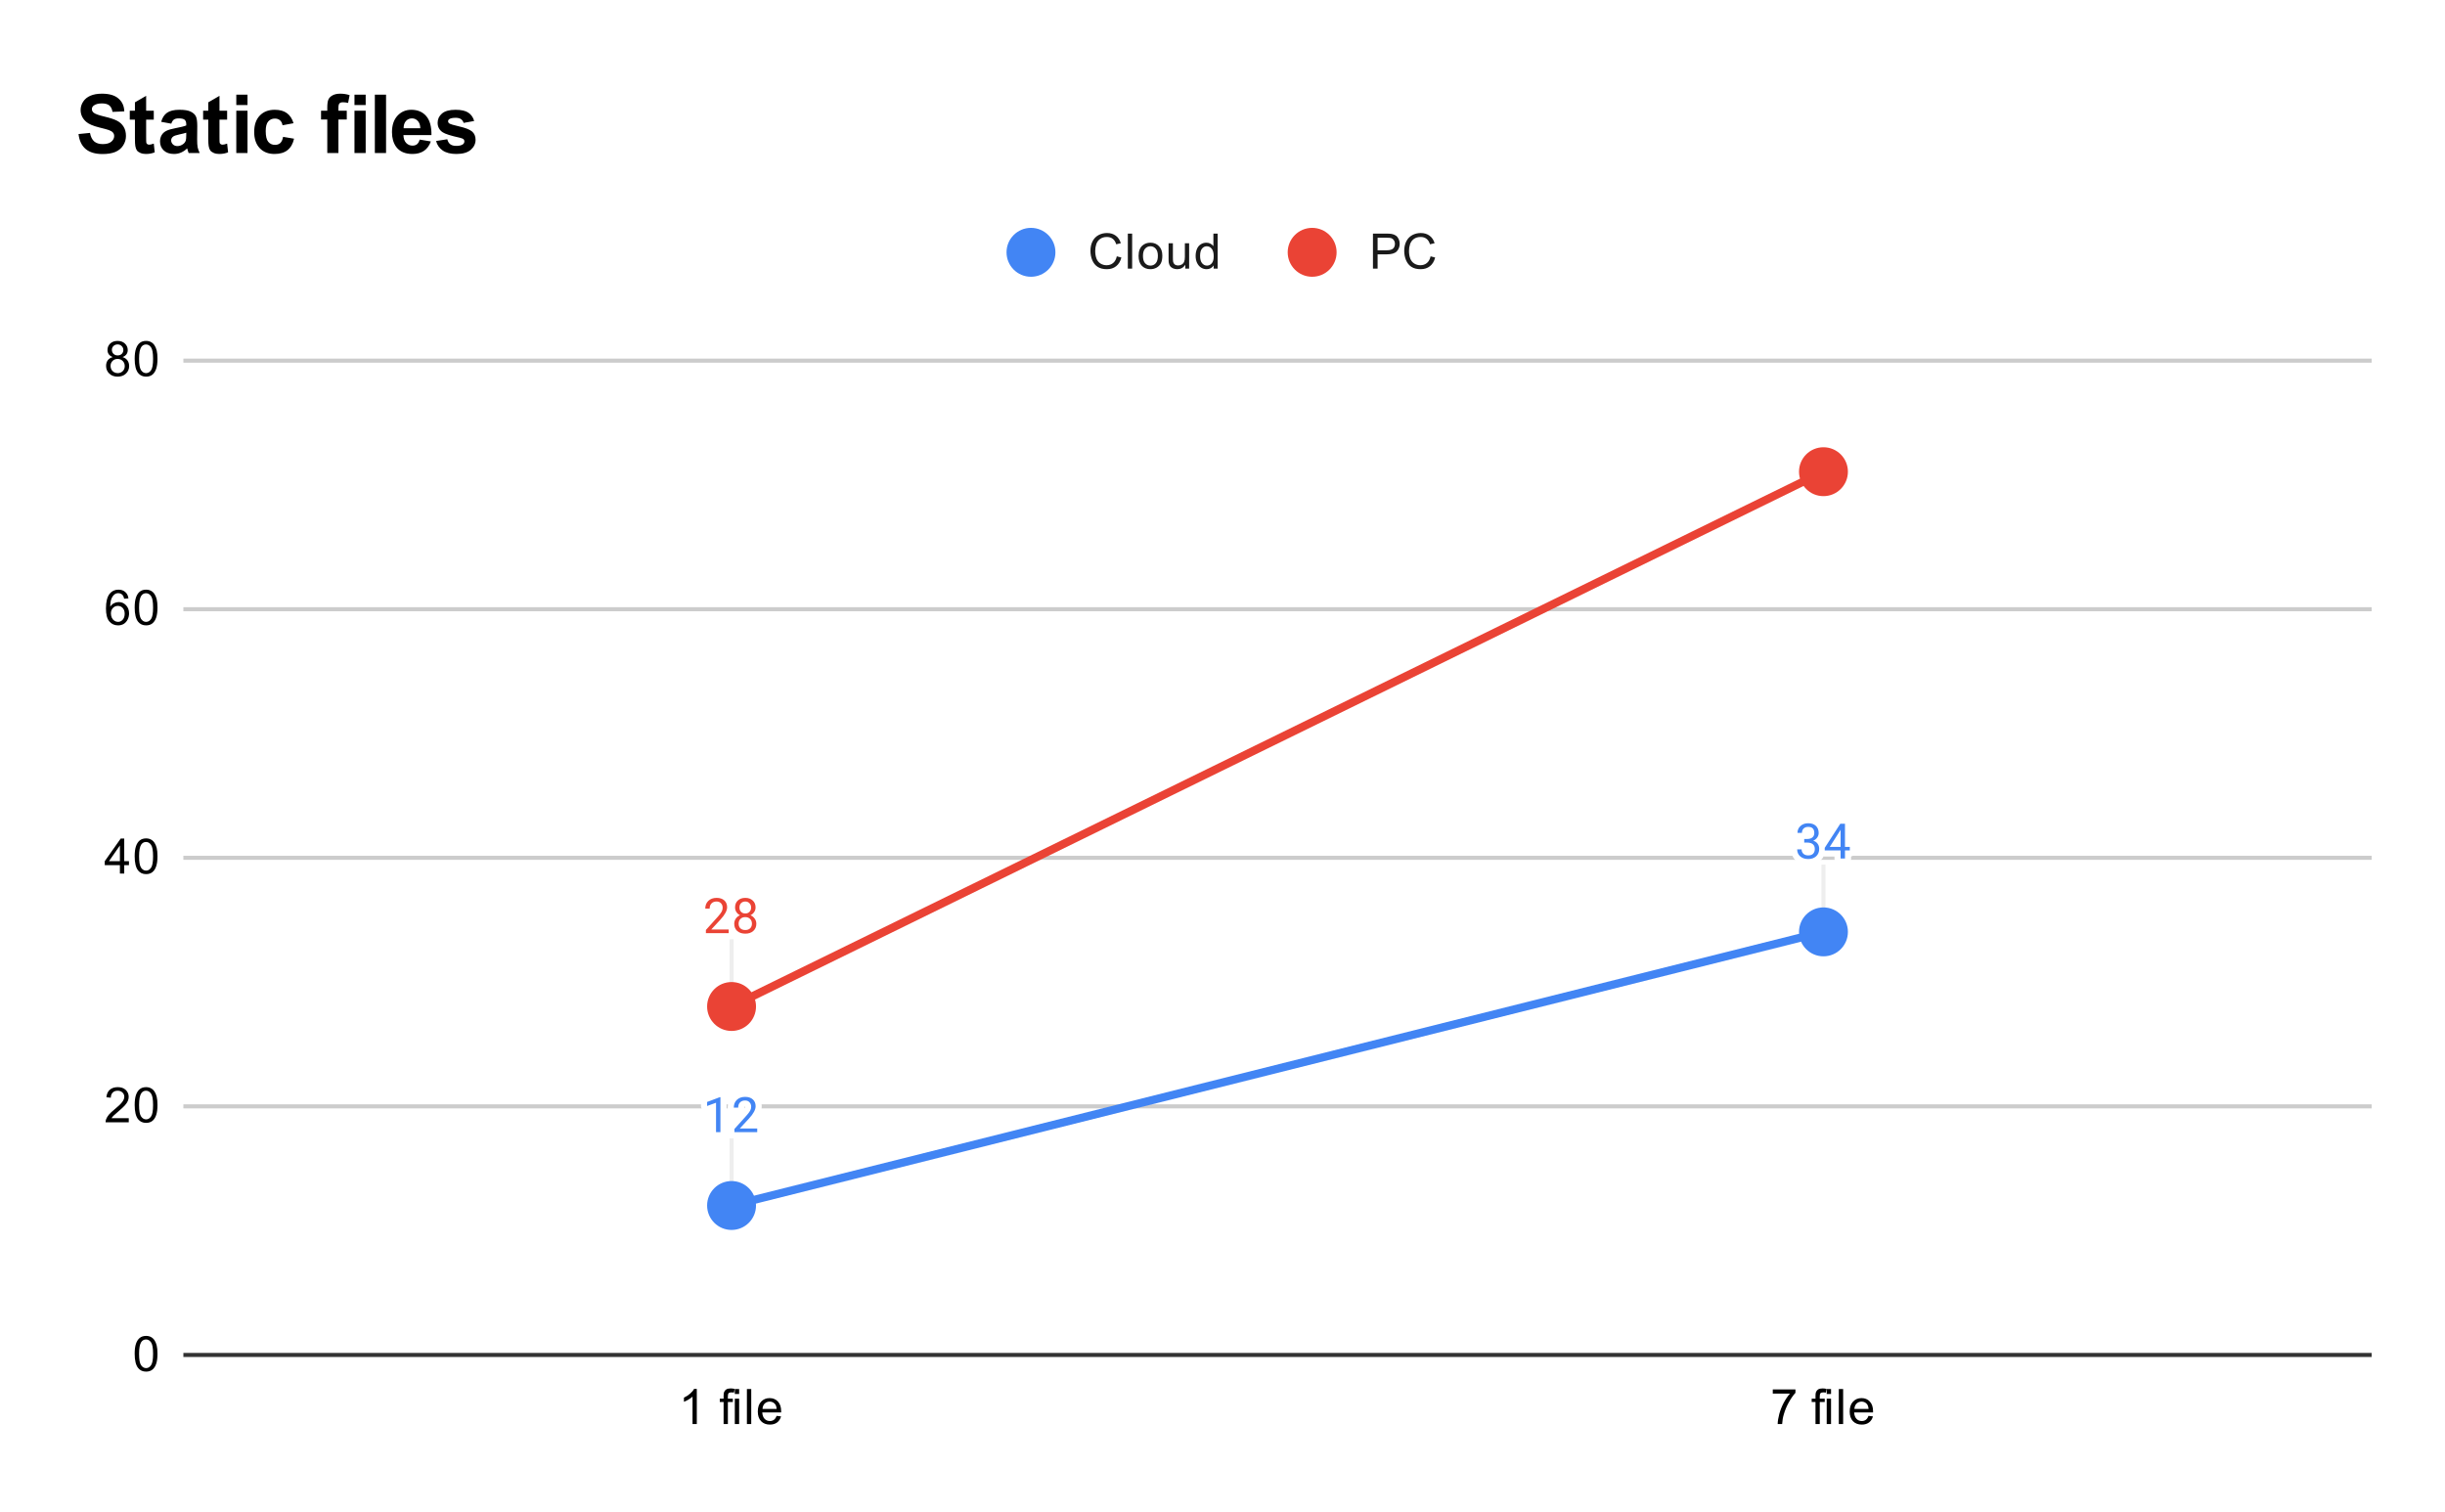 <svg version="1.1" viewBox="0.0 0.0 600.0 371.0" fill="none" stroke="none" stroke-linecap="square" stroke-miterlimit="10" width="600" height="371" xmlns:xlink="http://www.w3.org/1999/xlink" xmlns="http://www.w3.org/2000/svg"><path fill="#ffffff" d="M0 0L600.0 0L600.0 371.0L0 371.0L0 0Z" fill-rule="nonzero"/><path stroke="#333333" stroke-width="1.0" stroke-linecap="butt" d="M45.5 332.5L581.5 332.5" fill-rule="nonzero"/><path stroke="#cccccc" stroke-width="1.0" stroke-linecap="butt" d="M45.5 271.5L581.5 271.5" fill-rule="nonzero"/><path stroke="#cccccc" stroke-width="1.0" stroke-linecap="butt" d="M45.5 210.5L581.5 210.5" fill-rule="nonzero"/><path stroke="#cccccc" stroke-width="1.0" stroke-linecap="butt" d="M45.5 149.5L581.5 149.5" fill-rule="nonzero"/><path stroke="#cccccc" stroke-width="1.0" stroke-linecap="butt" d="M45.5 88.5L581.5 88.5" fill-rule="nonzero"/><path stroke="#eeeeee" stroke-width="1.0" stroke-linecap="butt" d="M179.525 279.825L179.525 295.825" fill-rule="nonzero"/><path stroke="#eeeeee" stroke-width="1.0" stroke-linecap="butt" d="M447.475 212.679L447.475 228.679" fill-rule="nonzero"/><path stroke="#eeeeee" stroke-width="1.0" stroke-linecap="butt" d="M179.525 230.992L179.525 246.992" fill-rule="nonzero"/><clipPath id="id_0"><path d="M45.55 88.283L581.45 88.283L581.45 332.45L45.55 332.45L45.55 88.283Z" clip-rule="nonzero"/></clipPath><path stroke="#4285f4" stroke-width="2.0" stroke-linecap="butt" clip-path="url(#id_0)" d="M179.525 295.825L447.475 228.679" fill-rule="nonzero"/><path stroke="#ea4335" stroke-width="2.0" stroke-linecap="butt" clip-path="url(#id_0)" d="M179.525 246.992L447.475 115.752" fill-rule="nonzero"/><path fill="#4285f4" clip-path="url(#id_0)" d="M185.525 295.825C185.525 299.139 182.839 301.825 179.525 301.825C176.211 301.825 173.525 299.139 173.525 295.825C173.525 292.511 176.211 289.825 179.525 289.825C182.839 289.825 185.525 292.511 185.525 295.825Z" fill-rule="nonzero"/><path fill="#4285f4" clip-path="url(#id_0)" d="M453.475 228.679C453.475 231.993 450.789 234.679 447.475 234.679C444.161 234.679 441.475 231.993 441.475 228.679C441.475 225.365 444.161 222.679 447.475 222.679C450.789 222.679 453.475 225.365 453.475 228.679Z" fill-rule="nonzero"/><path fill="#ea4335" clip-path="url(#id_0)" d="M185.525 246.992C185.525 250.305 182.839 252.992 179.525 252.992C176.211 252.992 173.525 250.305 173.525 246.992C173.525 243.678 176.211 240.992 179.525 240.992C182.839 240.992 185.525 243.678 185.525 246.992Z" fill-rule="nonzero"/><path fill="#ea4335" clip-path="url(#id_0)" d="M453.475 115.752C453.475 119.066 450.789 121.752 447.475 121.752C444.161 121.752 441.475 119.066 441.475 115.752C441.475 112.438 444.161 109.752 447.475 109.752C450.789 109.752 453.475 112.438 453.475 115.752Z" fill-rule="nonzero"/><path stroke="#ffffff" stroke-width="3.0" stroke-linejoin="round" stroke-linecap="round" d="M176.791 277.825L175.713 277.825L175.713 270.606L173.525 271.403L173.525 270.419L176.634 269.247L176.791 269.247L176.791 277.825ZM185.822 277.825L180.228 277.825L180.228 277.044L183.181 273.762Q183.838 273.012 184.088 272.559Q184.338 272.091 184.338 271.591Q184.338 270.919 183.931 270.497Q183.541 270.059 182.853 270.059Q182.056 270.059 181.603 270.528Q181.15 270.981 181.15 271.809L180.072 271.809Q180.072 270.622 180.822 269.903Q181.588 269.169 182.853 269.169Q184.056 269.169 184.744 269.794Q185.431 270.419 185.431 271.466Q185.431 272.716 183.822 274.466L181.541 276.934L185.822 276.934L185.822 277.825Z" fill-rule="nonzero"/><path fill="#4285f4" d="M176.791 277.825L175.713 277.825L175.713 270.606L173.525 271.403L173.525 270.419L176.634 269.247L176.791 269.247L176.791 277.825ZM185.822 277.825L180.228 277.825L180.228 277.044L183.181 273.762Q183.838 273.012 184.088 272.559Q184.338 272.091 184.338 271.591Q184.338 270.919 183.931 270.497Q183.541 270.059 182.853 270.059Q182.056 270.059 181.603 270.528Q181.15 270.981 181.15 271.809L180.072 271.809Q180.072 270.622 180.822 269.903Q181.588 269.169 182.853 269.169Q184.056 269.169 184.744 269.794Q185.431 270.419 185.431 271.466Q185.431 272.716 183.822 274.466L181.541 276.934L185.822 276.934L185.822 277.825Z" fill-rule="nonzero"/><path stroke="#ffffff" stroke-width="3.0" stroke-linejoin="round" stroke-linecap="round" d="M442.756 205.882L443.569 205.882Q444.35 205.867 444.788 205.476Q445.225 205.085 445.225 204.414Q445.225 202.914 443.725 202.914Q443.022 202.914 442.6 203.32Q442.194 203.726 442.194 204.382L441.1 204.382Q441.1 203.367 441.834 202.695Q442.584 202.023 443.725 202.023Q444.928 202.023 445.616 202.664Q446.303 203.304 446.303 204.445Q446.303 205.007 445.944 205.523Q445.584 206.039 444.959 206.304Q445.663 206.523 446.038 207.039Q446.428 207.554 446.428 208.304Q446.428 209.445 445.678 210.132Q444.928 210.804 443.725 210.804Q442.538 210.804 441.772 210.148Q441.022 209.492 441.022 208.429L442.116 208.429Q442.116 209.101 442.553 209.507Q442.991 209.914 443.741 209.914Q444.522 209.914 444.928 209.507Q445.35 209.085 445.35 208.32Q445.35 207.585 444.897 207.195Q444.444 206.789 443.569 206.773L442.756 206.773L442.756 205.882ZM452.756 207.82L453.944 207.82L453.944 208.695L452.756 208.695L452.756 210.679L451.678 210.679L451.678 208.695L447.788 208.695L447.788 208.054L451.6 202.148L452.756 202.148L452.756 207.82ZM449.022 207.82L451.678 207.82L451.678 203.632L451.538 203.867L449.022 207.82Z" fill-rule="nonzero"/><path fill="#4285f4" d="M442.756 205.882L443.569 205.882Q444.35 205.867 444.788 205.476Q445.225 205.085 445.225 204.414Q445.225 202.914 443.725 202.914Q443.022 202.914 442.6 203.32Q442.194 203.726 442.194 204.382L441.1 204.382Q441.1 203.367 441.834 202.695Q442.584 202.023 443.725 202.023Q444.928 202.023 445.616 202.664Q446.303 203.304 446.303 204.445Q446.303 205.007 445.944 205.523Q445.584 206.039 444.959 206.304Q445.663 206.523 446.038 207.039Q446.428 207.554 446.428 208.304Q446.428 209.445 445.678 210.132Q444.928 210.804 443.725 210.804Q442.538 210.804 441.772 210.148Q441.022 209.492 441.022 208.429L442.116 208.429Q442.116 209.101 442.553 209.507Q442.991 209.914 443.741 209.914Q444.522 209.914 444.928 209.507Q445.35 209.085 445.35 208.32Q445.35 207.585 444.897 207.195Q444.444 206.789 443.569 206.773L442.756 206.773L442.756 205.882ZM452.756 207.82L453.944 207.82L453.944 208.695L452.756 208.695L452.756 210.679L451.678 210.679L451.678 208.695L447.788 208.695L447.788 208.054L451.6 202.148L452.756 202.148L452.756 207.82ZM449.022 207.82L451.678 207.82L451.678 203.632L451.538 203.867L449.022 207.82Z" fill-rule="nonzero"/><path stroke="#ffffff" stroke-width="3.0" stroke-linejoin="round" stroke-linecap="round" d="M178.822 228.992L173.228 228.992L173.228 228.21L176.181 224.929Q176.838 224.179 177.088 223.726Q177.338 223.257 177.338 222.757Q177.338 222.085 176.931 221.664Q176.541 221.226 175.853 221.226Q175.056 221.226 174.603 221.695Q174.15 222.148 174.15 222.976L173.072 222.976Q173.072 221.789 173.822 221.07Q174.588 220.335 175.853 220.335Q177.056 220.335 177.744 220.96Q178.431 221.585 178.431 222.632Q178.431 223.882 176.822 225.632L174.541 228.101L178.822 228.101L178.822 228.992ZM185.416 222.679Q185.416 223.32 185.072 223.82Q184.728 224.32 184.166 224.601Q184.822 224.882 185.213 225.445Q185.603 225.992 185.603 226.695Q185.603 227.789 184.853 228.46Q184.119 229.117 182.9 229.117Q181.666 229.117 180.916 228.46Q180.181 227.789 180.181 226.695Q180.181 225.992 180.556 225.445Q180.931 224.882 181.603 224.601Q181.041 224.32 180.713 223.82Q180.384 223.32 180.384 222.679Q180.384 221.601 181.072 220.976Q181.759 220.335 182.9 220.335Q184.025 220.335 184.713 220.976Q185.416 221.601 185.416 222.679ZM184.525 226.664Q184.525 225.945 184.072 225.507Q183.619 225.054 182.884 225.054Q182.15 225.054 181.697 225.507Q181.259 225.945 181.259 226.679Q181.259 227.398 181.697 227.82Q182.134 228.226 182.9 228.226Q183.65 228.226 184.088 227.804Q184.525 227.382 184.525 226.664ZM182.9 221.226Q182.259 221.226 181.853 221.632Q181.463 222.023 181.463 222.71Q181.463 223.351 181.853 223.757Q182.244 224.164 182.884 224.164Q183.541 224.164 183.931 223.757Q184.322 223.351 184.322 222.71Q184.322 222.054 183.916 221.648Q183.509 221.226 182.9 221.226Z" fill-rule="nonzero"/><path fill="#ea4335" d="M178.822 228.992L173.228 228.992L173.228 228.21L176.181 224.929Q176.838 224.179 177.088 223.726Q177.338 223.257 177.338 222.757Q177.338 222.085 176.931 221.664Q176.541 221.226 175.853 221.226Q175.056 221.226 174.603 221.695Q174.15 222.148 174.15 222.976L173.072 222.976Q173.072 221.789 173.822 221.07Q174.588 220.335 175.853 220.335Q177.056 220.335 177.744 220.96Q178.431 221.585 178.431 222.632Q178.431 223.882 176.822 225.632L174.541 228.101L178.822 228.101L178.822 228.992ZM185.416 222.679Q185.416 223.32 185.072 223.82Q184.728 224.32 184.166 224.601Q184.822 224.882 185.213 225.445Q185.603 225.992 185.603 226.695Q185.603 227.789 184.853 228.46Q184.119 229.117 182.9 229.117Q181.666 229.117 180.916 228.46Q180.181 227.789 180.181 226.695Q180.181 225.992 180.556 225.445Q180.931 224.882 181.603 224.601Q181.041 224.32 180.713 223.82Q180.384 223.32 180.384 222.679Q180.384 221.601 181.072 220.976Q181.759 220.335 182.9 220.335Q184.025 220.335 184.713 220.976Q185.416 221.601 185.416 222.679ZM184.525 226.664Q184.525 225.945 184.072 225.507Q183.619 225.054 182.884 225.054Q182.15 225.054 181.697 225.507Q181.259 225.945 181.259 226.679Q181.259 227.398 181.697 227.82Q182.134 228.226 182.9 228.226Q183.65 228.226 184.088 227.804Q184.525 227.382 184.525 226.664ZM182.9 221.226Q182.259 221.226 181.853 221.632Q181.463 222.023 181.463 222.71Q181.463 223.351 181.853 223.757Q182.244 224.164 182.884 224.164Q183.541 224.164 183.931 223.757Q184.322 223.351 184.322 222.71Q184.322 222.054 183.916 221.648Q183.509 221.226 182.9 221.226Z" fill-rule="nonzero"/><path fill="#000000" d="M33.05 332.216Q33.05 330.684 33.362 329.762Q33.675 328.825 34.284 328.325Q34.909 327.825 35.847 327.825Q36.534 327.825 37.05 328.106Q37.581 328.387 37.925 328.919Q38.269 329.434 38.456 330.184Q38.644 330.934 38.644 332.216Q38.644 333.731 38.331 334.653Q38.034 335.575 37.409 336.091Q36.8 336.591 35.847 336.591Q34.612 336.591 33.894 335.7Q33.05 334.637 33.05 332.216ZM34.128 332.216Q34.128 334.325 34.628 335.028Q35.128 335.731 35.847 335.731Q36.581 335.731 37.066 335.028Q37.566 334.325 37.566 332.216Q37.566 330.091 37.066 329.403Q36.581 328.7 35.831 328.7Q35.112 328.7 34.675 329.309Q34.128 330.091 34.128 332.216Z" fill-rule="nonzero"/><path fill="#000000" d="M31.597 274.393L31.597 275.408L25.909 275.408Q25.909 275.033 26.034 274.674Q26.253 274.096 26.722 273.533Q27.206 272.971 28.113 272.236Q29.519 271.08 30.003 270.408Q30.503 269.736 30.503 269.143Q30.503 268.518 30.05 268.096Q29.597 267.658 28.878 267.658Q28.113 267.658 27.659 268.111Q27.206 268.565 27.191 269.377L26.113 269.268Q26.222 268.049 26.941 267.424Q27.675 266.783 28.909 266.783Q30.144 266.783 30.863 267.471Q31.581 268.158 31.581 269.174Q31.581 269.69 31.363 270.19Q31.159 270.674 30.659 271.236Q30.175 271.783 29.05 272.736Q28.097 273.533 27.816 273.83Q27.55 274.111 27.378 274.393L31.597 274.393ZM33.05 271.174Q33.05 269.643 33.362 268.721Q33.675 267.783 34.284 267.283Q34.909 266.783 35.847 266.783Q36.534 266.783 37.05 267.065Q37.581 267.346 37.925 267.877Q38.269 268.393 38.456 269.143Q38.644 269.893 38.644 271.174Q38.644 272.69 38.331 273.611Q38.034 274.533 37.409 275.049Q36.8 275.549 35.847 275.549Q34.612 275.549 33.894 274.658Q33.05 273.596 33.05 271.174ZM34.128 271.174Q34.128 273.283 34.628 273.986Q35.128 274.69 35.847 274.69Q36.581 274.69 37.066 273.986Q37.566 273.283 37.566 271.174Q37.566 269.049 37.066 268.361Q36.581 267.658 35.831 267.658Q35.112 267.658 34.675 268.268Q34.128 269.049 34.128 271.174Z" fill-rule="nonzero"/><path fill="#000000" d="M29.425 214.367L29.425 212.304L25.706 212.304L25.706 211.335L29.628 205.773L30.488 205.773L30.488 211.335L31.644 211.335L31.644 212.304L30.488 212.304L30.488 214.367L29.425 214.367ZM29.425 211.335L29.425 207.476L26.738 211.335L29.425 211.335ZM33.05 210.132Q33.05 208.601 33.362 207.679Q33.675 206.742 34.284 206.242Q34.909 205.742 35.847 205.742Q36.534 205.742 37.05 206.023Q37.581 206.304 37.925 206.835Q38.269 207.351 38.456 208.101Q38.644 208.851 38.644 210.132Q38.644 211.648 38.331 212.57Q38.034 213.492 37.409 214.007Q36.8 214.507 35.847 214.507Q34.612 214.507 33.894 213.617Q33.05 212.554 33.05 210.132ZM34.128 210.132Q34.128 212.242 34.628 212.945Q35.128 213.648 35.847 213.648Q36.581 213.648 37.066 212.945Q37.566 212.242 37.566 210.132Q37.566 208.007 37.066 207.32Q36.581 206.617 35.831 206.617Q35.112 206.617 34.675 207.226Q34.128 208.007 34.128 210.132Z" fill-rule="nonzero"/><path fill="#000000" d="M31.519 146.841L30.472 146.919Q30.331 146.294 30.081 146.012Q29.644 145.559 29.019 145.559Q28.519 145.559 28.128 145.841Q27.644 146.216 27.347 146.919Q27.066 147.606 27.05 148.887Q27.425 148.309 27.972 148.028Q28.534 147.747 29.144 147.747Q30.191 147.747 30.925 148.528Q31.675 149.309 31.675 150.528Q31.675 151.341 31.316 152.044Q30.972 152.731 30.363 153.106Q29.753 153.466 28.988 153.466Q27.659 153.466 26.831 152.497Q26.003 151.528 26.003 149.309Q26.003 146.809 26.925 145.684Q27.722 144.7 29.081 144.7Q30.097 144.7 30.738 145.278Q31.394 145.841 31.519 146.841ZM27.222 150.544Q27.222 151.091 27.441 151.591Q27.675 152.075 28.081 152.341Q28.503 152.606 28.972 152.606Q29.628 152.606 30.113 152.075Q30.597 151.528 30.597 150.606Q30.597 149.716 30.113 149.2Q29.644 148.684 28.925 148.684Q28.206 148.684 27.706 149.2Q27.222 149.716 27.222 150.544ZM33.05 149.091Q33.05 147.559 33.362 146.637Q33.675 145.7 34.284 145.2Q34.909 144.7 35.847 144.7Q36.534 144.7 37.05 144.981Q37.581 145.262 37.925 145.794Q38.269 146.309 38.456 147.059Q38.644 147.809 38.644 149.091Q38.644 150.606 38.331 151.528Q38.034 152.45 37.409 152.966Q36.8 153.466 35.847 153.466Q34.612 153.466 33.894 152.575Q33.05 151.512 33.05 149.091ZM34.128 149.091Q34.128 151.2 34.628 151.903Q35.128 152.606 35.847 152.606Q36.581 152.606 37.066 151.903Q37.566 151.2 37.566 149.091Q37.566 146.966 37.066 146.278Q36.581 145.575 35.831 145.575Q35.112 145.575 34.675 146.184Q34.128 146.966 34.128 149.091Z" fill-rule="nonzero"/><path fill="#000000" d="M27.675 87.627Q27.019 87.377 26.691 86.94Q26.378 86.486 26.378 85.877Q26.378 84.94 27.05 84.299Q27.738 83.658 28.847 83.658Q29.972 83.658 30.659 84.315Q31.347 84.971 31.347 85.908Q31.347 86.502 31.034 86.94Q30.722 87.377 30.081 87.627Q30.878 87.877 31.284 88.455Q31.691 89.033 31.691 89.83Q31.691 90.924 30.909 91.674Q30.144 92.424 28.863 92.424Q27.597 92.424 26.816 91.674Q26.034 90.924 26.034 89.799Q26.034 88.955 26.456 88.393Q26.894 87.83 27.675 87.627ZM27.456 85.83Q27.456 86.44 27.847 86.83Q28.253 87.221 28.878 87.221Q29.488 87.221 29.878 86.846Q30.269 86.455 30.269 85.893Q30.269 85.315 29.863 84.924Q29.456 84.518 28.863 84.518Q28.253 84.518 27.847 84.908Q27.456 85.299 27.456 85.83ZM27.128 89.799Q27.128 90.252 27.331 90.674Q27.55 91.096 27.972 91.33Q28.394 91.565 28.878 91.565Q29.628 91.565 30.113 91.08Q30.613 90.596 30.613 89.846Q30.613 89.08 30.113 88.58Q29.613 88.08 28.847 88.08Q28.097 88.08 27.613 88.58Q27.128 89.065 27.128 89.799ZM33.05 88.049Q33.05 86.518 33.362 85.596Q33.675 84.658 34.284 84.158Q34.909 83.658 35.847 83.658Q36.534 83.658 37.05 83.94Q37.581 84.221 37.925 84.752Q38.269 85.268 38.456 86.018Q38.644 86.768 38.644 88.049Q38.644 89.565 38.331 90.486Q38.034 91.408 37.409 91.924Q36.8 92.424 35.847 92.424Q34.612 92.424 33.894 91.533Q33.05 90.471 33.05 88.049ZM34.128 88.049Q34.128 90.158 34.628 90.861Q35.128 91.565 35.847 91.565Q36.581 91.565 37.066 90.861Q37.566 90.158 37.566 88.049Q37.566 85.924 37.066 85.236Q36.581 84.533 35.831 84.533Q35.112 84.533 34.675 85.143Q34.128 85.924 34.128 88.049Z" fill-rule="nonzero"/><path fill="#000000" d="M170.994 349.45L169.947 349.45L169.947 342.731Q169.556 343.091 168.931 343.466Q168.322 343.825 167.838 343.997L167.838 342.981Q168.713 342.559 169.369 341.981Q170.041 341.387 170.322 340.825L170.994 340.825L170.994 349.45ZM177.572 349.45L177.572 344.044L176.634 344.044L176.634 343.231L177.572 343.231L177.572 342.559Q177.572 341.934 177.681 341.637Q177.838 341.216 178.213 340.966Q178.603 340.716 179.291 340.716Q179.744 340.716 180.275 340.825L180.119 341.731Q179.791 341.684 179.494 341.684Q179.009 341.684 178.806 341.887Q178.619 342.091 178.619 342.653L178.619 343.231L179.838 343.231L179.838 344.044L178.619 344.044L178.619 349.45L177.572 349.45ZM180.322 342.075L180.322 340.856L181.384 340.856L181.384 342.075L180.322 342.075ZM180.322 349.45L180.322 343.231L181.384 343.231L181.384 349.45L180.322 349.45ZM183.291 349.45L183.291 340.856L184.353 340.856L184.353 349.45L183.291 349.45ZM190.572 347.45L191.666 347.575Q191.416 348.528 190.713 349.059Q190.009 349.591 188.931 349.591Q187.572 349.591 186.759 348.747Q185.963 347.903 185.963 346.387Q185.963 344.825 186.775 343.966Q187.588 343.091 188.869 343.091Q190.119 343.091 190.9 343.934Q191.697 344.778 191.697 346.325Q191.697 346.419 191.697 346.606L187.056 346.606Q187.119 347.637 187.634 348.184Q188.15 348.716 188.931 348.716Q189.509 348.716 189.916 348.419Q190.338 348.106 190.572 347.45ZM187.119 345.747L190.588 345.747Q190.525 344.95 190.197 344.559Q189.681 343.95 188.884 343.95Q188.15 343.95 187.65 344.434Q187.166 344.919 187.119 345.747Z" fill-rule="nonzero"/><path fill="#000000" d="M435.038 341.981L435.038 340.966L440.6 340.966L440.6 341.794Q439.788 342.669 438.975 344.122Q438.178 345.559 437.741 347.091Q437.413 348.169 437.334 349.45L436.241 349.45Q436.256 348.434 436.631 346.997Q437.022 345.559 437.725 344.231Q438.444 342.903 439.256 341.981L435.038 341.981ZM445.522 349.45L445.522 344.044L444.584 344.044L444.584 343.231L445.522 343.231L445.522 342.559Q445.522 341.934 445.631 341.637Q445.788 341.216 446.163 340.966Q446.553 340.716 447.241 340.716Q447.694 340.716 448.225 340.825L448.069 341.731Q447.741 341.684 447.444 341.684Q446.959 341.684 446.756 341.887Q446.569 342.091 446.569 342.653L446.569 343.231L447.788 343.231L447.788 344.044L446.569 344.044L446.569 349.45L445.522 349.45ZM448.272 342.075L448.272 340.856L449.334 340.856L449.334 342.075L448.272 342.075ZM448.272 349.45L448.272 343.231L449.334 343.231L449.334 349.45L448.272 349.45ZM451.241 349.45L451.241 340.856L452.303 340.856L452.303 349.45L451.241 349.45ZM458.522 347.45L459.616 347.575Q459.366 348.528 458.663 349.059Q457.959 349.591 456.881 349.591Q455.522 349.591 454.709 348.747Q453.913 347.903 453.913 346.387Q453.913 344.825 454.725 343.966Q455.538 343.091 456.819 343.091Q458.069 343.091 458.85 343.934Q459.647 344.778 459.647 346.325Q459.647 346.419 459.647 346.606L455.006 346.606Q455.069 347.637 455.584 348.184Q456.1 348.716 456.881 348.716Q457.459 348.716 457.866 348.419Q458.288 348.106 458.522 347.45ZM455.069 345.747L458.538 345.747Q458.475 344.95 458.147 344.559Q457.631 343.95 456.834 343.95Q456.1 343.95 455.6 344.434Q455.116 344.919 455.069 345.747Z" fill-rule="nonzero"/><path fill="#4285f4" d="M259.0 61.917C259.0 65.23 256.314 67.917 253.0 67.917C249.686 67.917 247.0 65.23 247.0 61.917C247.0 58.603 249.686 55.917 253.0 55.917C256.314 55.917 259.0 58.603 259.0 61.917Z" fill-rule="nonzero"/><path fill="#1a1a1a" d="M274.062 62.901L275.188 63.198Q274.828 64.589 273.906 65.323Q272.984 66.057 271.641 66.057Q270.25 66.057 269.375 65.495Q268.5 64.932 268.047 63.87Q267.594 62.792 267.594 61.557Q267.594 60.214 268.109 59.214Q268.625 58.214 269.562 57.698Q270.516 57.182 271.656 57.182Q272.938 57.182 273.812 57.839Q274.703 58.495 275.047 59.682L273.922 59.948Q273.625 59.01 273.047 58.589Q272.484 58.151 271.625 58.151Q270.641 58.151 269.969 58.635Q269.312 59.104 269.031 59.901Q268.766 60.698 268.766 61.557Q268.766 62.651 269.078 63.464Q269.406 64.276 270.078 64.682Q270.75 65.089 271.547 65.089Q272.5 65.089 273.156 64.542Q273.828 63.995 274.062 62.901ZM276.766 65.917L276.766 57.323L277.828 57.323L277.828 65.917L276.766 65.917ZM279.406 62.807Q279.406 61.073 280.359 60.245Q281.156 59.557 282.312 59.557Q283.594 59.557 284.406 60.401Q285.234 61.229 285.234 62.714Q285.234 63.917 284.875 64.604Q284.516 65.292 283.812 65.682Q283.125 66.057 282.312 66.057Q281.016 66.057 280.203 65.229Q279.406 64.385 279.406 62.807ZM280.484 62.807Q280.484 63.995 281.0 64.589Q281.531 65.182 282.312 65.182Q283.109 65.182 283.625 64.589Q284.141 63.995 284.141 62.776Q284.141 61.62 283.609 61.026Q283.094 60.432 282.312 60.432Q281.531 60.432 281.0 61.026Q280.484 61.604 280.484 62.807ZM290.875 65.917L290.875 64.995Q290.141 66.057 288.891 66.057Q288.344 66.057 287.859 65.854Q287.391 65.635 287.156 65.323Q286.922 64.995 286.828 64.526Q286.766 64.229 286.766 63.542L286.766 59.698L287.828 59.698L287.828 63.151Q287.828 63.964 287.891 64.26Q287.984 64.667 288.297 64.917Q288.625 65.151 289.109 65.151Q289.578 65.151 289.984 64.917Q290.406 64.667 290.578 64.245Q290.766 63.823 290.766 63.026L290.766 59.698L291.812 59.698L291.812 65.917L290.875 65.917ZM297.828 65.917L297.828 65.135Q297.234 66.057 296.094 66.057Q295.344 66.057 294.719 65.651Q294.094 65.229 293.75 64.495Q293.406 63.76 293.406 62.807Q293.406 61.885 293.719 61.12Q294.031 60.354 294.656 59.964Q295.281 59.557 296.047 59.557Q296.609 59.557 297.047 59.792Q297.484 60.026 297.766 60.401L297.766 57.323L298.812 57.323L298.812 65.917L297.828 65.917ZM294.5 62.807Q294.5 64.01 295.0 64.604Q295.5 65.182 296.188 65.182Q296.875 65.182 297.359 64.62Q297.844 64.057 297.844 62.901Q297.844 61.62 297.344 61.026Q296.859 60.432 296.141 60.432Q295.438 60.432 294.969 61.01Q294.5 61.573 294.5 62.807Z" fill-rule="nonzero"/><path fill="#ea4335" d="M328.0 61.917C328.0 65.23 325.314 67.917 322.0 67.917C318.686 67.917 316.0 65.23 316.0 61.917C316.0 58.603 318.686 55.917 322.0 55.917C325.314 55.917 328.0 58.603 328.0 61.917Z" fill-rule="nonzero"/><path fill="#1a1a1a" d="M336.922 65.917L336.922 57.323L340.172 57.323Q341.016 57.323 341.469 57.401Q342.109 57.51 342.531 57.807Q342.969 58.104 343.219 58.635Q343.484 59.167 343.484 59.807Q343.484 60.901 342.781 61.667Q342.094 62.417 340.266 62.417L338.062 62.417L338.062 65.917L336.922 65.917ZM338.062 61.417L340.281 61.417Q341.391 61.417 341.844 61.01Q342.312 60.589 342.312 59.839Q342.312 59.307 342.031 58.932Q341.766 58.542 341.328 58.417Q341.031 58.339 340.266 58.339L338.062 58.339L338.062 61.417ZM351.062 62.901L352.188 63.198Q351.828 64.589 350.906 65.323Q349.984 66.057 348.641 66.057Q347.25 66.057 346.375 65.495Q345.5 64.932 345.047 63.87Q344.594 62.792 344.594 61.557Q344.594 60.214 345.109 59.214Q345.625 58.214 346.562 57.698Q347.516 57.182 348.656 57.182Q349.938 57.182 350.812 57.839Q351.703 58.495 352.047 59.682L350.922 59.948Q350.625 59.01 350.047 58.589Q349.484 58.151 348.625 58.151Q347.641 58.151 346.969 58.635Q346.312 59.104 346.031 59.901Q345.766 60.698 345.766 61.557Q345.766 62.651 346.078 63.464Q346.406 64.276 347.078 64.682Q347.75 65.089 348.547 65.089Q349.5 65.089 350.156 64.542Q350.828 63.995 351.062 62.901Z" fill-rule="nonzero"/><path fill="#000000" d="M19.269 32.894L22.081 32.612Q22.347 34.034 23.113 34.706Q23.894 35.362 25.206 35.362Q26.613 35.362 27.316 34.769Q28.019 34.175 28.019 33.394Q28.019 32.878 27.722 32.534Q27.425 32.175 26.691 31.909Q26.175 31.722 24.378 31.284Q22.05 30.706 21.113 29.863Q19.784 28.675 19.784 26.988Q19.784 25.894 20.409 24.941Q21.034 23.988 22.191 23.488Q23.363 22.988 25.019 22.988Q27.706 22.988 29.066 24.175Q30.441 25.347 30.503 27.331L27.613 27.456Q27.425 26.347 26.816 25.863Q26.206 25.378 24.988 25.378Q23.722 25.378 23.019 25.894Q22.55 26.238 22.55 26.784Q22.55 27.3 22.988 27.659Q23.534 28.113 25.644 28.613Q27.753 29.113 28.753 29.644Q29.769 30.175 30.331 31.097Q30.909 32.019 30.909 33.378Q30.909 34.612 30.222 35.691Q29.55 36.753 28.3 37.284Q27.05 37.8 25.175 37.8Q22.472 37.8 21.003 36.55Q19.55 35.3 19.269 32.894ZM37.737 27.175L37.737 29.363L35.862 29.363L35.862 33.55Q35.862 34.816 35.909 35.034Q35.972 35.237 36.159 35.378Q36.362 35.503 36.628 35.503Q37.003 35.503 37.737 35.237L37.972 37.378Q37.003 37.784 35.8 37.784Q35.05 37.784 34.456 37.534Q33.862 37.284 33.581 36.894Q33.316 36.487 33.206 35.816Q33.112 35.347 33.112 33.894L33.112 29.363L31.847 29.363L31.847 27.175L33.112 27.175L33.112 25.113L35.862 23.519L35.862 27.175L37.737 27.175ZM42.034 30.347L39.55 29.894Q39.972 28.394 40.987 27.675Q42.019 26.941 44.034 26.941Q45.878 26.941 46.769 27.378Q47.675 27.816 48.034 28.488Q48.409 29.144 48.409 30.941L48.378 34.144Q48.378 35.503 48.503 36.159Q48.644 36.8 49.003 37.55L46.284 37.55Q46.175 37.269 46.019 36.737Q45.956 36.487 45.925 36.409Q45.222 37.097 44.409 37.441Q43.612 37.784 42.706 37.784Q41.112 37.784 40.191 36.925Q39.269 36.05 39.269 34.722Q39.269 33.831 39.675 33.144Q40.097 32.456 40.847 32.097Q41.612 31.722 43.05 31.456Q44.972 31.097 45.706 30.784L45.706 30.503Q45.706 29.722 45.316 29.394Q44.925 29.05 43.847 29.05Q43.112 29.05 42.691 29.331Q42.284 29.613 42.034 30.347ZM45.706 32.566Q45.175 32.737 44.034 32.987Q42.894 33.237 42.55 33.472Q42.003 33.847 42.003 34.441Q42.003 35.003 42.425 35.425Q42.862 35.847 43.534 35.847Q44.269 35.847 44.941 35.362Q45.441 34.987 45.597 34.456Q45.706 34.097 45.706 33.112L45.706 32.566ZM55.737 27.175L55.737 29.363L53.862 29.363L53.862 33.55Q53.862 34.816 53.909 35.034Q53.972 35.237 54.159 35.378Q54.362 35.503 54.628 35.503Q55.003 35.503 55.737 35.237L55.972 37.378Q55.003 37.784 53.8 37.784Q53.05 37.784 52.456 37.534Q51.862 37.284 51.581 36.894Q51.316 36.487 51.206 35.816Q51.112 35.347 51.112 33.894L51.112 29.363L49.847 29.363L49.847 27.175L51.112 27.175L51.112 25.113L53.862 23.519L53.862 27.175L55.737 27.175ZM57.987 25.769L57.987 23.238L60.737 23.238L60.737 25.769L57.987 25.769ZM57.987 37.55L57.987 27.175L60.737 27.175L60.737 37.55L57.987 37.55ZM72.034 30.238L69.331 30.738Q69.191 29.925 68.706 29.519Q68.222 29.097 67.456 29.097Q66.425 29.097 65.816 29.816Q65.206 30.519 65.206 32.175Q65.206 34.019 65.816 34.784Q66.441 35.55 67.487 35.55Q68.269 35.55 68.769 35.112Q69.269 34.659 69.472 33.581L72.159 34.034Q71.753 35.894 70.55 36.847Q69.362 37.784 67.362 37.784Q65.081 37.784 63.722 36.347Q62.378 34.909 62.378 32.378Q62.378 29.8 63.737 28.378Q65.097 26.941 67.409 26.941Q69.3 26.941 70.409 27.769Q71.534 28.581 72.034 30.238ZM78.784 27.175L80.316 27.175L80.316 26.394Q80.316 25.081 80.581 24.441Q80.862 23.8 81.612 23.394Q82.362 22.988 83.503 22.988Q84.675 22.988 85.8 23.347L85.425 25.253Q84.769 25.097 84.159 25.097Q83.566 25.097 83.3 25.378Q83.05 25.659 83.05 26.441L83.05 27.175L85.097 27.175L85.097 29.331L83.05 29.331L83.05 37.55L80.316 37.55L80.316 29.331L78.784 29.331L78.784 27.175ZM86.987 25.769L86.987 23.238L89.737 23.238L89.737 25.769L86.987 25.769ZM86.987 37.55L86.987 27.175L89.737 27.175L89.737 37.55L86.987 37.55ZM91.987 37.55L91.987 23.238L94.737 23.238L94.737 37.55L91.987 37.55ZM102.987 34.253L105.722 34.706Q105.206 36.206 104.066 37.003Q102.925 37.784 101.222 37.784Q98.503 37.784 97.206 36.019Q96.191 34.597 96.191 32.441Q96.191 29.863 97.534 28.409Q98.878 26.941 100.941 26.941Q103.253 26.941 104.581 28.472Q105.925 30.003 105.878 33.159L99.003 33.159Q99.034 34.378 99.659 35.066Q100.3 35.737 101.237 35.737Q101.894 35.737 102.331 35.394Q102.769 35.034 102.987 34.253ZM103.144 31.472Q103.112 30.284 102.519 29.675Q101.941 29.05 101.112 29.05Q100.206 29.05 99.628 29.691Q99.034 30.347 99.05 31.472L103.144 31.472ZM107.019 34.597L109.769 34.175Q109.956 34.972 110.487 35.394Q111.019 35.8 111.987 35.8Q113.05 35.8 113.597 35.409Q113.956 35.144 113.956 34.675Q113.956 34.362 113.753 34.159Q113.55 33.972 112.847 33.8Q109.519 33.066 108.628 32.456Q107.394 31.628 107.394 30.128Q107.394 28.784 108.456 27.863Q109.534 26.941 111.769 26.941Q113.894 26.941 114.925 27.644Q115.972 28.331 116.362 29.691L113.769 30.159Q113.597 29.566 113.128 29.238Q112.675 28.909 111.816 28.909Q110.737 28.909 110.269 29.222Q109.956 29.441 109.956 29.769Q109.956 30.066 110.222 30.269Q110.597 30.55 112.784 31.05Q114.972 31.55 115.847 32.269Q116.706 33.003 116.706 34.3Q116.706 35.737 115.519 36.769Q114.331 37.784 111.987 37.784Q109.878 37.784 108.628 36.925Q107.394 36.066 107.019 34.597Z" fill-rule="nonzero"/></svg>